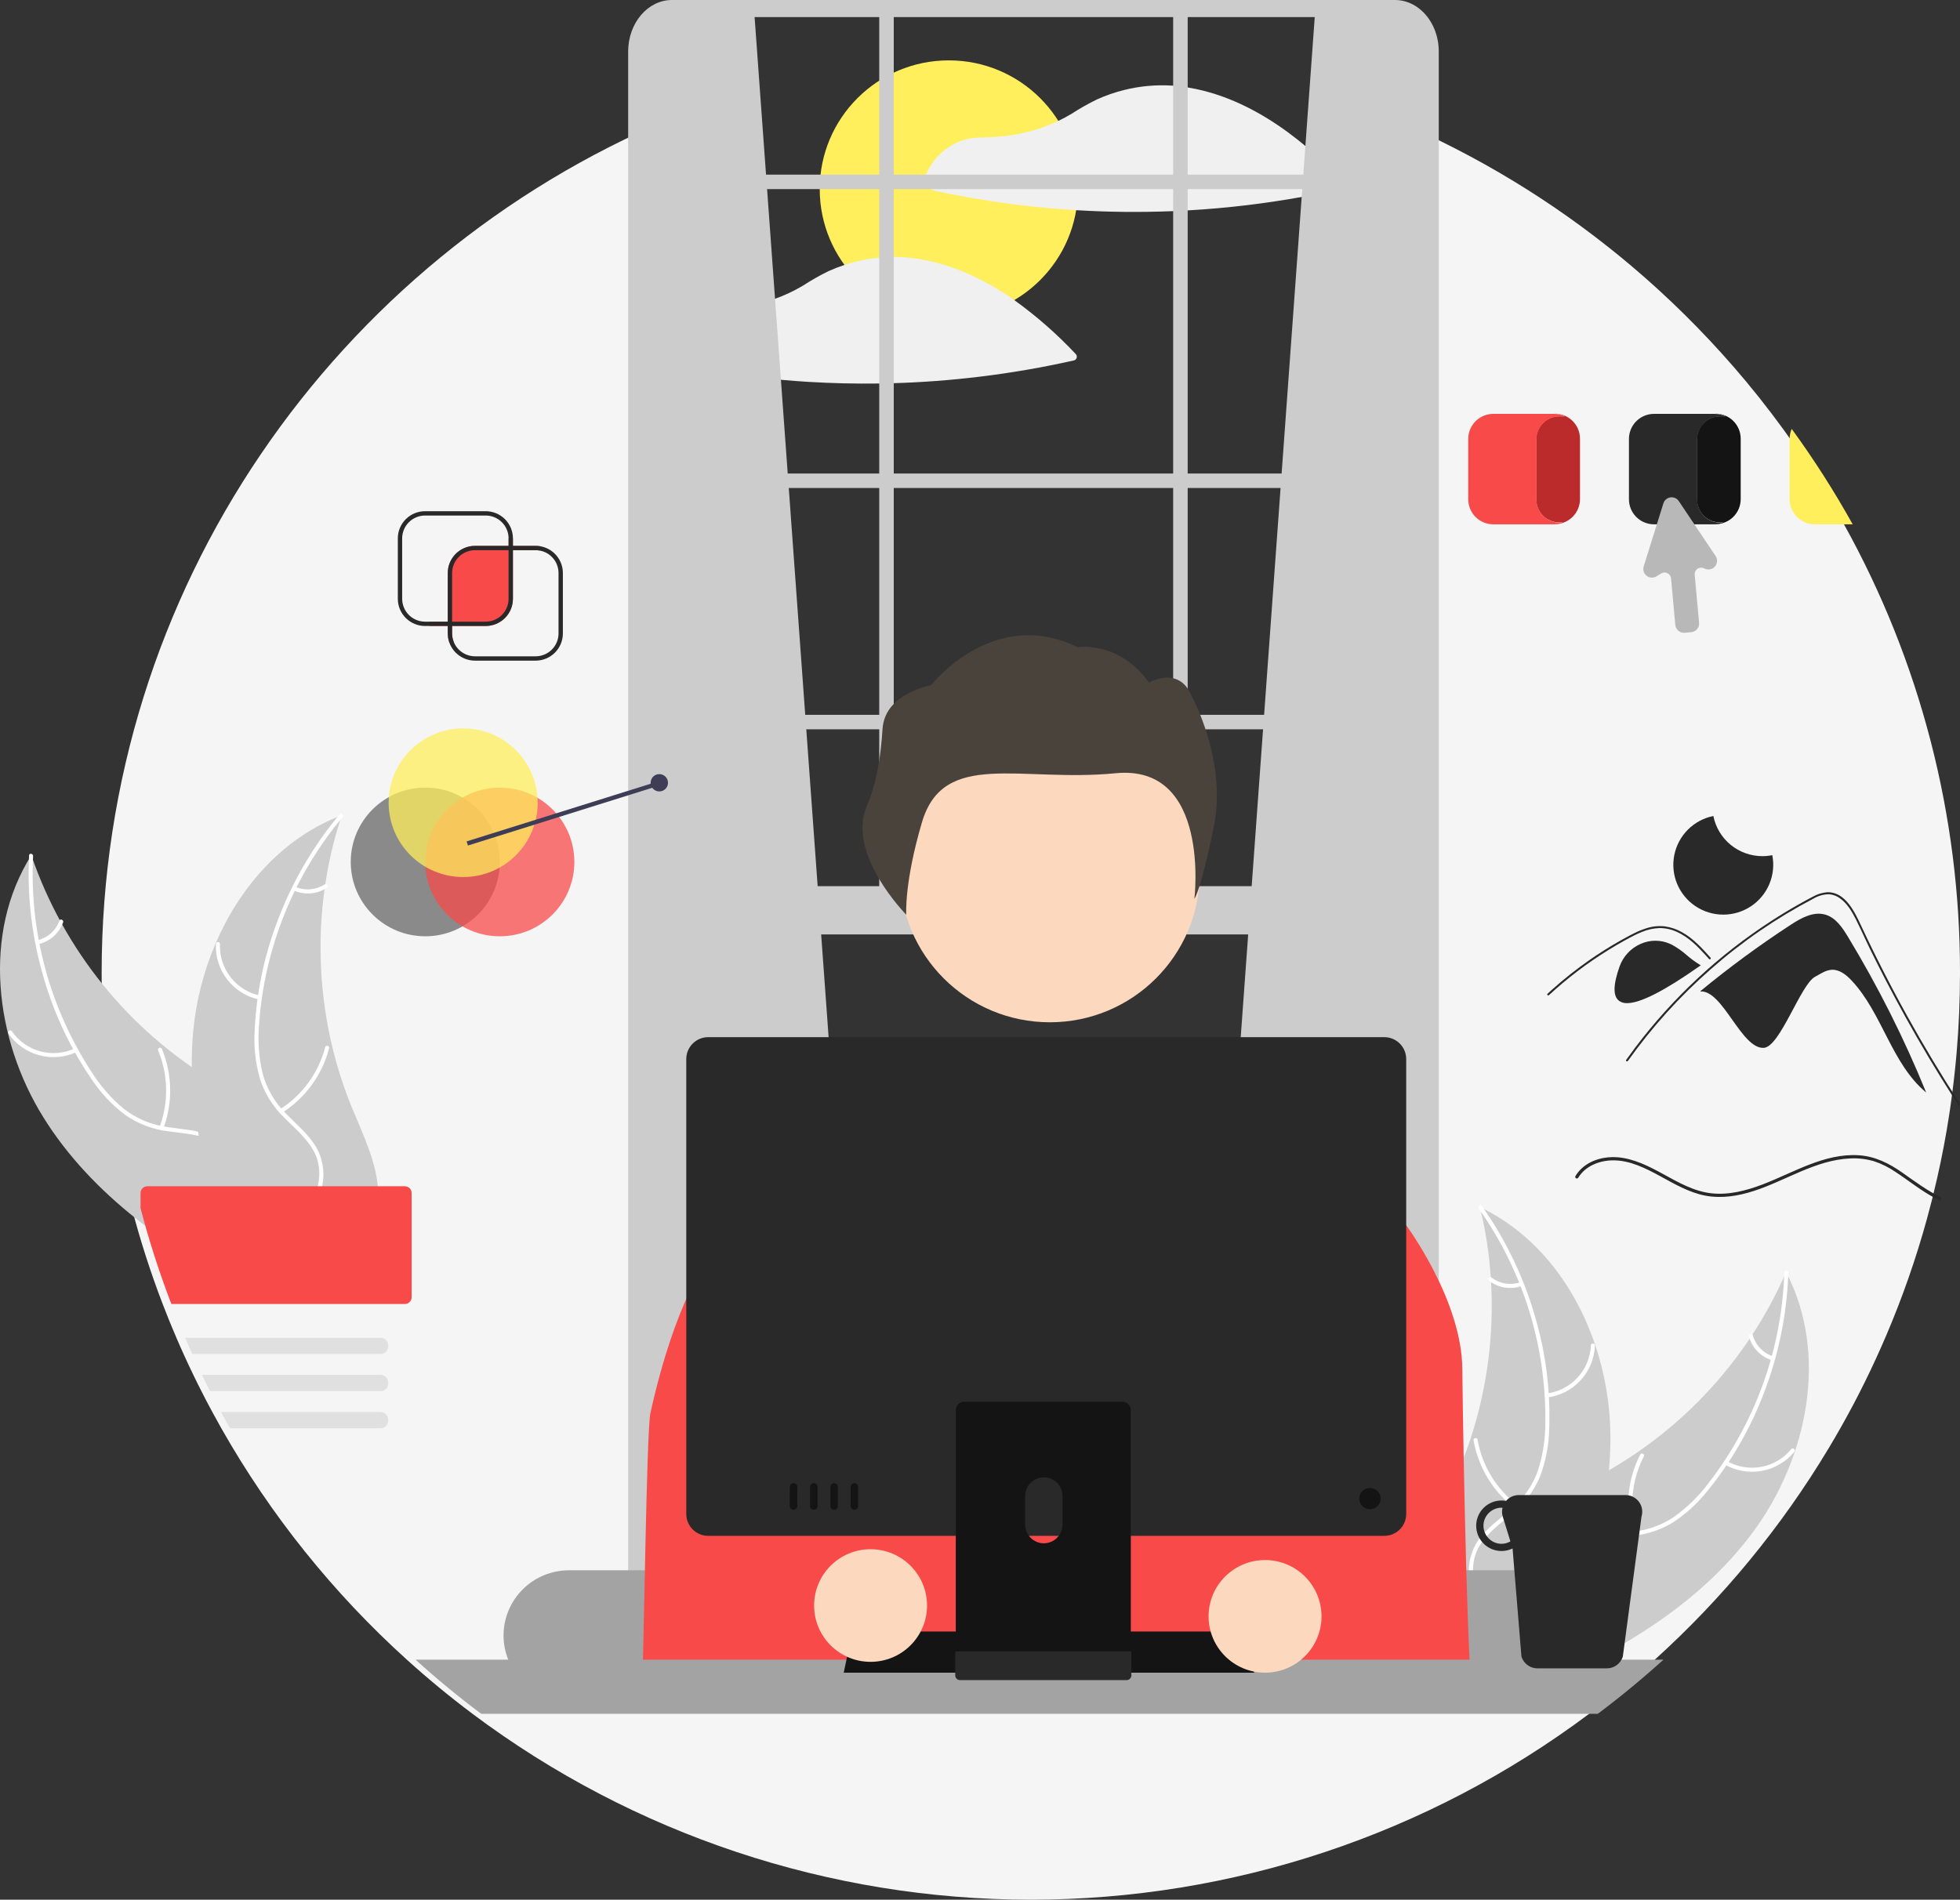 <svg width="360" height="349" viewBox="0 0 360 349" fill="none" xmlns="http://www.w3.org/2000/svg">
<rect x="0" y="0" width="360" height="349" fill="#333333" stroke="none"/>
<g clip-path="url(#clip0_2_134)">
<path d="M338.691 96.325C335.321 90.26 331.582 84.407 327.494 78.798C324.63 74.863 321.604 71.059 318.416 67.386H318.408C312.638 60.738 306.364 54.543 299.64 48.856C298.264 47.691 296.869 46.549 295.455 45.431C282.697 35.306 268.549 27.06 253.444 20.944L253.578 42.962L255.023 293.962H129.74L122.694 43.436L123.219 21.769C61.796 47.537 18.669 108.123 18.669 178.761C18.657 193.341 20.522 207.862 24.217 221.968C25.778 227.931 27.668 233.804 29.877 239.559C30.675 241.648 31.517 243.719 32.402 245.77C32.829 246.769 33.264 247.76 33.715 248.747C34.293 250.036 34.895 251.321 35.514 252.59C35.992 253.589 36.484 254.581 36.99 255.566C37.64 256.86 38.311 258.142 39.004 259.414C39.539 260.413 40.089 261.404 40.648 262.39C49.657 278.287 61.162 292.64 74.725 304.905C78.59 308.403 82.612 311.719 86.791 314.853C116.361 337.016 152.347 349 189.334 349C226.321 349 262.308 337.016 291.877 314.853C294.151 313.15 296.378 311.39 298.559 309.573C300.007 308.371 301.431 307.147 302.831 305.9C303.202 305.57 303.573 305.24 303.94 304.905C316.444 293.598 327.205 280.511 335.875 266.067C339.059 260.771 341.946 255.304 344.523 249.69C345.205 248.209 345.866 246.716 346.505 245.209C349.449 238.301 351.925 231.204 353.917 223.966C354.224 222.848 354.521 221.726 354.806 220.6V220.596C354.854 220.401 354.906 220.202 354.954 220.007C355.249 218.821 355.532 217.627 355.804 216.434V216.43C356.681 212.582 357.422 208.688 358.025 204.747C358.101 204.242 358.177 203.737 358.249 203.232C358.277 203.049 358.305 202.865 358.325 202.682V202.678C358.755 199.635 359.105 196.568 359.374 193.479C359.789 188.629 359.997 183.723 360 178.761C360.045 149.921 352.711 121.547 338.691 96.325Z" fill="#F5F5F5"/>
<path d="M321.931 281.525C332.032 267.91 335.917 248.732 328.059 233.717C320.69 250.606 307.569 264.351 291.019 272.52C284.624 275.647 277.186 278.461 274.226 284.922C272.384 288.942 272.735 293.689 274.215 297.855C275.696 302.021 278.214 305.728 280.706 309.384L280.837 310.479C296.523 303.992 311.829 295.14 321.931 281.525Z" fill="#CCCCCC"/>
<path d="M327.724 233.838C327.272 247.85 322.404 261.364 313.813 272.461C312.007 274.882 309.828 277.004 307.359 278.749C304.898 280.371 302.047 281.307 299.102 281.458C296.358 281.654 293.529 281.538 290.881 282.396C289.532 282.855 288.295 283.594 287.253 284.563C286.21 285.532 285.384 286.71 284.83 288.02C283.364 291.248 283.148 294.809 283.058 298.299C282.959 302.173 282.917 306.199 281.085 309.722C280.863 310.148 281.539 310.467 281.761 310.041C284.949 303.913 282.879 296.747 284.779 290.305C285.665 287.299 287.465 284.541 290.473 283.337C293.104 282.283 296.022 282.401 298.801 282.226C301.677 282.121 304.483 281.314 306.974 279.878C309.525 278.264 311.781 276.229 313.647 273.86C317.934 268.593 321.363 262.687 323.81 256.358C326.643 249.149 328.219 241.511 328.47 233.773C328.485 233.294 327.74 233.362 327.724 233.838Z" fill="white"/>
<path d="M316.79 269.05C318.852 270.235 321.27 270.65 323.61 270.222C325.951 269.793 328.063 268.549 329.568 266.71C329.872 266.337 329.305 265.849 329.001 266.223C327.602 267.937 325.635 269.097 323.455 269.491C321.274 269.886 319.024 269.49 317.11 268.375C316.694 268.133 316.377 268.81 316.79 269.05Z" fill="white"/>
<path d="M300.506 281.541C299.2 276.867 299.709 271.873 301.931 267.556C302.151 267.129 301.475 266.81 301.255 267.237C298.951 271.734 298.432 276.931 299.801 281.793C299.932 282.256 300.636 282.002 300.506 281.541H300.506Z" fill="white"/>
<path d="M325.651 249.184C324.758 248.891 323.951 248.382 323.304 247.701C322.656 247.021 322.188 246.19 321.942 245.285C321.817 244.82 321.113 245.075 321.237 245.536C321.514 246.535 322.032 247.452 322.746 248.205C323.459 248.959 324.347 249.526 325.331 249.859C325.422 249.898 325.523 249.901 325.616 249.868C325.708 249.835 325.785 249.768 325.83 249.681C325.872 249.591 325.876 249.489 325.843 249.396C325.81 249.303 325.741 249.227 325.651 249.184Z" fill="white"/>
<path d="M271.829 221.768C271.898 222.06 271.968 222.353 272.034 222.65C272.95 226.585 273.545 230.589 273.811 234.621C273.837 234.932 273.858 235.248 273.875 235.559C274.413 245.28 273.138 255.015 270.114 264.271C268.907 267.953 267.421 271.538 265.669 274.995C263.249 279.77 260.244 284.754 259.566 289.896C259.489 290.431 259.446 290.971 259.436 291.512L279.487 310.554C279.554 310.574 279.617 310.6 279.685 310.62L280.45 311.417C280.553 311.245 280.656 311.065 280.759 310.893C280.819 310.793 280.875 310.689 280.935 310.59C280.974 310.522 281.012 310.454 281.051 310.395C281.064 310.373 281.076 310.35 281.085 310.332C281.124 310.273 281.153 310.214 281.188 310.16C281.766 309.152 282.338 308.138 282.905 307.119C282.909 307.114 282.909 307.114 282.909 307.105C287.203 299.326 290.883 291.121 293.198 282.619C293.268 282.363 293.342 282.103 293.402 281.839C294.425 278.001 295.131 274.086 295.513 270.133C295.716 267.968 295.809 265.794 295.791 263.62C295.734 258.002 294.792 252.427 292.999 247.101C289.422 236.484 282.482 227.127 272.588 222.141C272.335 222.014 272.086 221.891 271.829 221.768Z" fill="#CCCCCC"/>
<path d="M271.631 222.064C279.728 233.525 283.998 247.238 283.836 261.257C283.855 264.276 283.397 267.278 282.478 270.155C281.493 272.928 279.781 275.387 277.52 277.276C275.448 279.081 273.119 280.687 271.523 282.962C270.723 284.139 270.181 285.471 269.934 286.871C269.686 288.272 269.738 289.708 270.086 291.087C270.864 294.545 272.841 297.518 274.876 300.358C277.135 303.511 279.531 306.751 280.194 310.664C280.275 311.138 281.007 310.986 280.927 310.512C279.774 303.705 273.796 299.226 271.424 292.942C270.318 290.01 270.09 286.727 271.765 283.958C273.23 281.537 275.63 279.879 277.744 278.07C279.977 276.259 281.73 273.93 282.852 271.287C283.915 268.466 284.488 265.486 284.548 262.474C284.792 255.695 283.965 248.919 282.099 242.396C280.01 234.939 276.658 227.894 272.188 221.565C271.911 221.173 271.356 221.675 271.631 222.064Z" fill="white"/>
<path d="M284.155 256.746C286.517 256.454 288.697 255.334 290.307 253.586C291.918 251.838 292.852 249.576 292.945 247.204C292.962 246.724 292.215 246.675 292.198 247.156C292.116 249.365 291.245 251.471 289.742 253.096C288.239 254.721 286.204 255.756 284.003 256.015C283.525 256.072 283.679 256.803 284.155 256.746H284.155Z" fill="white"/>
<path d="M278.692 276.5C274.828 273.551 272.22 269.258 271.389 264.477C271.307 264.004 270.574 264.156 270.656 264.629C271.531 269.602 274.254 274.064 278.281 277.124C278.665 277.415 279.074 276.789 278.692 276.5V276.5Z" fill="white"/>
<path d="M279.239 235.563C278.349 235.866 277.397 235.943 276.47 235.789C275.542 235.634 274.667 235.252 273.924 234.677C273.544 234.381 273.136 235.007 273.513 235.301C274.337 235.933 275.304 236.353 276.328 236.526C277.353 236.699 278.404 236.619 279.391 236.294C279.487 236.271 279.57 236.212 279.624 236.13C279.678 236.048 279.698 235.949 279.682 235.852C279.661 235.756 279.603 235.671 279.52 235.617C279.437 235.562 279.336 235.543 279.239 235.563Z" fill="white"/>
<path d="M7.967 205.271C-0.992 190.882 -3.301 171.453 5.754 157.125C11.723 174.555 23.68 189.318 39.511 198.802C45.629 202.437 52.814 205.844 55.238 212.524C56.746 216.68 56.01 221.383 54.194 225.416C52.379 229.448 49.568 232.938 46.786 236.38L46.566 237.461C31.461 229.724 16.926 219.66 7.967 205.271Z" fill="#CCCCCC"/>
<path d="M6.078 157.272C5.388 171.275 9.138 185.139 16.796 196.895C18.4 199.455 20.398 201.747 22.717 203.686C25.038 205.502 27.803 206.666 30.727 207.055C33.445 207.473 36.274 207.586 38.844 208.656C40.151 209.223 41.323 210.06 42.283 211.11C43.243 212.161 43.97 213.402 44.416 214.753C45.614 218.089 45.539 221.655 45.344 225.141C45.128 229.011 44.842 233.027 46.381 236.686C46.568 237.129 45.867 237.392 45.681 236.949C43.003 230.583 45.65 223.609 44.281 217.034C43.643 213.966 42.073 211.072 39.173 209.627C36.637 208.364 33.719 208.245 30.963 207.845C28.106 207.507 25.375 206.476 23.009 204.842C20.598 203.027 18.515 200.815 16.848 198.303C13.005 192.706 10.068 186.542 8.144 180.035C5.908 172.621 4.96 164.88 5.34 157.147C5.364 156.668 6.102 156.797 6.078 157.272L6.078 157.272Z" fill="white"/>
<path d="M14.107 193.254C11.955 194.268 9.512 194.486 7.214 193.869C4.916 193.252 2.913 191.841 1.562 189.886C1.29 189.49 1.895 189.05 2.167 189.447C3.422 191.269 5.288 192.584 7.429 193.154C9.57 193.724 11.845 193.512 13.843 192.556C14.277 192.349 14.539 193.048 14.107 193.254Z" fill="white"/>
<path d="M29.32 207.024C31.002 202.471 30.902 197.453 29.039 192.97C28.854 192.526 29.555 192.263 29.739 192.707C31.669 197.375 31.763 202.598 30.002 207.332C29.834 207.783 29.153 207.473 29.32 207.024Z" fill="white"/>
<path d="M6.894 172.736C7.808 172.516 8.654 172.074 9.355 171.448C10.055 170.822 10.589 170.033 10.909 169.15C11.071 168.697 11.752 169.008 11.59 169.458C11.233 170.431 10.643 171.303 9.87 171.996C9.097 172.689 8.166 173.183 7.158 173.434C7.065 173.466 6.963 173.461 6.874 173.421C6.784 173.38 6.713 173.307 6.676 173.217C6.641 173.124 6.645 173.022 6.686 172.931C6.726 172.841 6.801 172.771 6.894 172.736Z" fill="white"/>
<path d="M62.772 149.773C62.679 150.059 62.586 150.345 62.496 150.636C61.262 154.484 60.343 158.426 59.749 162.423C59.698 162.731 59.651 163.044 59.609 163.354C58.281 172.998 58.759 182.805 61.019 192.275C61.922 196.043 63.111 199.736 64.575 203.324C66.598 208.279 69.187 213.49 69.444 218.67C69.477 219.21 69.476 219.752 69.441 220.292L47.906 237.645C47.837 237.66 47.772 237.68 47.703 237.695L46.875 238.427C46.787 238.247 46.699 238.059 46.61 237.879C46.558 237.775 46.511 237.667 46.46 237.563C46.427 237.493 46.394 237.422 46.36 237.36C46.349 237.336 46.338 237.313 46.331 237.294C46.297 237.232 46.272 237.171 46.242 237.114C45.748 236.063 45.26 235.006 44.779 233.944C44.775 233.939 44.775 233.939 44.776 233.93C41.13 225.829 38.13 217.352 36.516 208.691C36.467 208.43 36.414 208.165 36.376 207.897C35.67 203.989 35.285 200.029 35.225 196.059C35.2 193.884 35.285 191.71 35.479 189.545C35.994 183.95 37.387 178.47 39.608 173.307C44.038 163.015 51.718 154.251 61.985 150.084C62.247 149.978 62.505 149.875 62.772 149.773Z" fill="#CCCCCC"/>
<path d="M62.945 150.085C53.941 160.851 48.568 174.173 47.587 188.159C47.322 191.166 47.534 194.195 48.215 197.137C48.972 199.98 50.478 202.57 52.577 204.637C54.495 206.603 56.686 208.393 58.092 210.79C58.793 212.028 59.224 213.4 59.357 214.815C59.489 216.231 59.321 217.658 58.861 219.004C57.804 222.388 55.592 225.19 53.332 227.856C50.824 230.816 48.171 233.851 47.192 237.697C47.073 238.163 46.355 237.952 46.474 237.487C48.178 230.796 54.501 226.816 57.377 220.745C58.718 217.912 59.213 214.658 57.769 211.763C56.506 209.232 54.249 207.384 52.289 205.41C50.212 203.424 48.654 200.96 47.751 198.235C46.922 195.338 46.593 192.321 46.778 189.314C47.088 182.537 48.464 175.851 50.855 169.501C53.545 162.238 57.46 155.488 62.431 149.542C62.739 149.174 63.25 149.719 62.945 150.085V150.085Z" fill="white"/>
<path d="M47.637 183.637C45.307 183.154 43.225 181.861 41.762 179.988C40.3 178.115 39.552 175.785 39.653 173.414C39.658 173.317 39.701 173.226 39.772 173.16C39.843 173.094 39.937 173.058 40.033 173.059C40.131 173.061 40.223 173.1 40.292 173.168C40.361 173.237 40.4 173.329 40.402 173.426C40.304 175.634 41 177.805 42.366 179.546C43.731 181.287 45.675 182.484 47.848 182.92C48.32 183.016 48.106 183.732 47.637 183.637Z" fill="white"/>
<path d="M51.472 203.768C55.564 201.142 58.513 197.075 59.731 192.377C59.851 191.912 60.569 192.123 60.449 192.587C59.172 197.474 56.095 201.7 51.831 204.423C51.425 204.682 51.068 204.026 51.472 203.768V203.768Z" fill="white"/>
<path d="M54.262 162.922C55.125 163.296 56.067 163.45 57.004 163.372C57.941 163.293 58.844 162.983 59.632 162.47C60.035 162.206 60.391 162.863 59.991 163.125C59.118 163.688 58.12 164.029 57.085 164.118C56.05 164.208 55.008 164.043 54.051 163.638C53.958 163.607 53.88 163.542 53.833 163.456C53.786 163.37 53.773 163.27 53.798 163.175C53.826 163.08 53.891 163 53.978 162.953C54.065 162.906 54.167 162.894 54.262 162.922Z" fill="white"/>
<path d="M174.273 58.395C187.368 58.395 197.984 47.806 197.984 34.743C197.984 21.681 187.368 11.091 174.273 11.091C161.178 11.091 150.562 21.681 150.562 34.743C150.562 47.806 161.178 58.395 174.273 58.395Z" fill="#FFEF5C"/>
<path d="M246.871 33.509C244.734 31.258 242.479 29.122 240.113 27.111C235.494 23.203 230.381 19.881 224.68 17.788C222.534 16.997 220.317 16.415 218.059 16.049C217.788 16.006 217.52 15.962 217.249 15.926C217.229 15.924 217.209 15.924 217.189 15.926C217.147 15.914 217.105 15.906 217.062 15.902C216.507 15.83 215.953 15.775 215.394 15.735C212.387 15.536 209.366 15.807 206.443 16.539C204.747 16.965 203.092 17.541 201.497 18.258C199.899 19.038 198.35 19.913 196.858 20.88C196.056 21.365 195.231 21.81 194.385 22.213C191.914 23.381 189.298 24.215 186.606 24.695C184.788 25.021 182.948 25.202 181.101 25.237C179.498 25.268 177.986 25.324 176.466 25.901C174.844 26.509 173.387 27.487 172.212 28.757C171.037 30.027 170.175 31.553 169.697 33.214C169.659 33.362 169.67 33.518 169.727 33.659C169.785 33.8 169.886 33.919 170.016 33.998C170.427 34.293 170.826 34.627 171.261 34.889C171.644 35.064 172.054 35.176 172.473 35.22C173.159 35.363 173.847 35.502 174.536 35.638C177.069 36.139 179.612 36.583 182.166 36.971C187.304 37.746 192.471 38.293 197.667 38.61C197.699 38.614 197.731 38.617 197.763 38.618C203.633 38.971 209.518 39.028 215.394 38.789C216.284 38.753 217.169 38.709 218.059 38.658C221.764 38.451 225.461 38.124 229.148 37.679C232.558 37.265 235.956 36.752 239.34 36.139C241.757 35.701 244.165 35.213 246.564 34.675C246.68 34.64 246.786 34.577 246.87 34.489C246.955 34.403 247.015 34.295 247.046 34.178C247.077 34.061 247.077 33.938 247.047 33.821C247.016 33.703 246.955 33.596 246.871 33.509Z" fill="#F0F0F0"/>
<path d="M197.588 65.046C194.155 61.383 190.373 58.062 186.295 55.13C184.943 54.184 183.551 53.292 182.119 52.477C180.363 51.465 178.54 50.576 176.662 49.815C176.243 49.644 175.82 49.48 175.397 49.325C172.995 48.438 170.503 47.813 167.966 47.463C167.946 47.459 167.926 47.463 167.906 47.459C167.866 47.451 167.822 47.443 167.782 47.435C166.552 47.276 165.313 47.2 164.073 47.208C163.183 47.208 162.29 47.256 161.404 47.344C159.973 47.484 158.555 47.729 157.16 48.076C156.47 48.247 155.784 48.446 155.11 48.673C154.126 48.995 153.161 49.37 152.218 49.795C152.202 49.803 152.19 49.807 152.174 49.815C150.59 50.587 149.056 51.456 147.579 52.417C147.547 52.437 147.511 52.457 147.479 52.477C145.801 53.477 144.027 54.307 142.182 54.951C140.598 55.504 138.974 55.932 137.323 56.233C135.506 56.559 133.665 56.738 131.818 56.77C130.215 56.802 128.703 56.857 127.187 57.438C125.565 58.046 124.107 59.024 122.931 60.294C121.755 61.563 120.893 63.09 120.414 64.751C120.377 64.899 120.388 65.055 120.446 65.195C120.503 65.336 120.604 65.455 120.733 65.535C121.144 65.83 121.547 66.16 121.978 66.423C122.361 66.599 122.771 66.71 123.19 66.753C123.877 66.896 124.563 67.039 125.253 67.175C127.786 67.676 130.331 68.119 132.887 68.504C136.394 69.033 139.915 69.456 143.45 69.773C145.125 69.928 146.802 70.055 148.48 70.155C152.784 70.413 157.092 70.514 161.404 70.457C162.294 70.445 163.183 70.425 164.073 70.398C169.354 70.243 174.619 69.847 179.869 69.212C185.72 68.506 191.531 67.503 197.281 66.208C197.397 66.174 197.502 66.11 197.587 66.024C197.671 65.937 197.732 65.83 197.763 65.713C197.794 65.597 197.794 65.474 197.763 65.357C197.732 65.24 197.672 65.133 197.588 65.046Z" fill="#F0F0F0"/>
<path d="M138.486 1.57L159.375 289.51L117.598 293.209V5.234C122.576 1.355 129.722 0.748 138.486 1.57Z" fill="#CCCCCC"/>
<path d="M241.597 1.57L220.708 289.51L262.485 293.209V5.234C257.507 1.355 250.361 0.748 241.597 1.57Z" fill="#CCCCCC"/>
<path d="M263.468 5.359C262.172 2.189 259.416 0 256.228 0H123.409C118.978 0 115.376 4.241 115.376 9.46V295.648C115.337 298.296 116.33 300.855 118.144 302.788C119.094 303.783 120.296 304.502 121.622 304.869C122.204 305.029 122.806 305.11 123.409 305.108H256.228C256.832 305.11 257.433 305.029 258.015 304.869C261.589 303.911 264.262 300.143 264.262 295.648V9.46C264.266 8.055 263.996 6.662 263.468 5.359ZM261.597 295.648C261.597 299.134 259.188 301.971 256.228 301.971H123.409C120.956 301.971 118.878 300.021 118.244 297.367C118.108 296.804 118.04 296.227 118.04 295.648V9.46C118.04 5.975 120.45 3.142 123.409 3.142H256.228C256.773 3.142 257.314 3.239 257.824 3.429C260.006 4.227 261.597 6.628 261.597 9.46V295.648Z" fill="#CCCCCC"/>
<path d="M262.93 86.991H116.709V89.651H262.93V86.991Z" fill="#CCCCCC"/>
<path d="M262.93 32.082H116.709V34.742H262.93V32.082Z" fill="#CCCCCC"/>
<path d="M262.93 131.324H116.709V133.984H262.93V131.324Z" fill="#CCCCCC"/>
<path d="M164.159 1.194H161.492V169.007H164.159V1.194Z" fill="#CCCCCC"/>
<path d="M218.146 1.194H215.48V169.007H218.146V1.194Z" fill="#CCCCCC"/>
<path d="M279.595 288.484H104.486C101.305 288.488 98.255 289.75 96.006 291.994C93.757 294.238 92.491 297.28 92.487 300.453C92.486 301.979 92.78 303.491 93.353 304.905C94.244 307.124 95.78 309.027 97.764 310.367C99.749 311.707 102.09 312.424 104.486 312.426H279.595C281.69 312.425 283.748 311.877 285.565 310.837C287.381 309.797 288.894 308.301 289.951 306.497C290.252 305.987 290.513 305.455 290.732 304.905C291.306 303.491 291.6 301.979 291.598 300.453C291.593 297.279 290.327 294.237 288.077 291.994C285.827 289.75 282.777 288.488 279.595 288.484Z" fill="#A3A3A3"/>
<path d="M262.93 162.801H117.598V171.667H262.93V162.801Z" fill="#CCCCCC"/>
<path d="M188.93 160.141H191.597C192.894 160.141 194.137 160.655 195.054 161.569C195.971 162.484 196.486 163.724 196.486 165.017H184.042C184.042 164.377 184.168 163.743 184.414 163.151C184.659 162.559 185.019 162.022 185.473 161.569C185.927 161.116 186.466 160.757 187.059 160.512C187.653 160.267 188.288 160.141 188.93 160.141Z" fill="#CCCCCC"/>
<path d="M192.827 187.807C208.039 187.807 220.37 175.506 220.37 160.333C220.37 145.16 208.039 132.859 192.827 132.859C177.616 132.859 165.285 145.16 165.285 160.333C165.285 175.506 177.616 187.807 192.827 187.807Z" fill="#FBD8BE"/>
<path d="M162.103 133.903C162.311 130.748 164.403 127.52 171.048 125.833C171.048 125.833 182.453 111.285 197.951 118.914C197.951 118.914 205.464 117.625 211.036 125.4C211.036 125.4 216.559 122.151 218.89 127.911C218.89 127.911 225.368 139.66 222.983 151.643C220.598 163.627 219.377 165.123 219.377 165.123C219.377 165.123 222.417 140.334 204.907 142.053C187.397 143.772 173.3 137.63 169.335 151.078C166.042 162.245 166.457 168.045 166.457 168.045C166.457 168.045 155.446 156.905 159.19 148.133C161.105 143.646 161.782 138.769 162.103 133.903Z" fill="#49433C"/>
<path d="M117.928 310.476H270.274C269.256 298.884 268.59 254.574 268.59 251.657C268.59 238.794 258.039 224.757 258.039 224.757L254.262 222.675L222.721 212.859L214.559 202.283C213.704 201.172 212.603 200.274 211.341 199.66C210.08 199.046 208.693 198.731 207.289 198.742L181.505 198.935C179.236 198.953 177.055 199.815 175.39 201.352L159.423 216.127L136.005 227.282L135.966 227.242L135.721 227.424L132.246 229.92L130.01 231.532C130.01 231.532 124.146 238.55 119.459 259.601C118.753 262.767 118.258 303.752 117.928 310.476Z" fill="#F94A4A"/>
<path d="M305.535 304.905C305.168 305.24 304.797 305.57 304.426 305.9C303.022 307.146 301.598 308.37 300.154 309.573C297.972 311.387 295.745 313.147 293.473 314.853H88.387C84.21 311.725 80.188 308.41 76.32 304.905H305.535Z" fill="#A3A3A3"/>
<path d="M230.36 307.293H154.97L156.565 299.733H228.765L230.36 307.293Z" fill="#141414"/>
<path d="M298.567 274.665H278.949C278.506 274.664 278.069 274.76 277.667 274.945C277.265 275.131 276.909 275.402 276.624 275.74C276.35 275.687 276.072 275.66 275.794 275.66C275.183 275.66 274.577 275.779 274.012 276.012C273.447 276.245 272.933 276.587 272.501 277.018C272.068 277.449 271.725 277.961 271.491 278.524C271.257 279.088 271.136 279.692 271.136 280.302C271.136 280.911 271.257 281.515 271.491 282.079C271.725 282.642 272.068 283.154 272.501 283.585C272.933 284.016 273.447 284.358 274.012 284.591C274.577 284.824 275.183 284.944 275.794 284.943C276.497 284.943 277.19 284.782 277.82 284.474L278.147 288.484L279.448 304.336C279.51 304.534 279.593 304.725 279.695 304.905C279.958 305.387 280.346 305.789 280.818 306.069C281.291 306.349 281.83 306.497 282.38 306.497H295.136C295.686 306.496 296.226 306.348 296.699 306.068C297.172 305.788 297.561 305.387 297.825 304.905C297.924 304.724 298.006 304.534 298.068 304.336L301.499 278.624C301.64 278.167 301.671 277.683 301.59 277.211C301.51 276.739 301.319 276.292 301.034 275.907C300.749 275.522 300.377 275.209 299.948 274.993C299.52 274.778 299.047 274.665 298.567 274.665ZM275.794 283.618C274.913 283.617 274.068 283.267 273.446 282.645C272.823 282.023 272.473 281.18 272.473 280.302C272.473 279.423 272.823 278.58 273.446 277.958C274.068 277.336 274.913 276.986 275.794 276.985C275.854 276.985 275.91 277.001 275.97 277.005C275.838 277.539 275.855 278.099 276.017 278.624L277.421 283.176C276.927 283.463 276.366 283.615 275.794 283.618Z" fill="#292929"/>
<path d="M254.258 190.539H130.075C129.008 190.54 127.985 190.964 127.231 191.716C126.476 192.469 126.052 193.489 126.05 194.553V278.143C126.051 279.207 126.476 280.228 127.23 280.981C127.985 281.733 129.008 282.157 130.075 282.158H254.258C255.325 282.157 256.348 281.733 257.103 280.981C257.857 280.228 258.282 279.207 258.283 278.143V194.553C258.281 193.489 257.856 192.469 257.102 191.716C256.348 190.964 255.325 190.54 254.258 190.539Z" fill="#292929"/>
<path d="M206.152 257.516H177.1C176.689 257.517 176.295 257.68 176.005 257.97C175.715 258.261 175.552 258.654 175.553 259.064V304.842H207.703V259.064C207.703 258.861 207.663 258.659 207.585 258.472C207.507 258.284 207.393 258.113 207.249 257.969C207.105 257.826 206.934 257.712 206.745 257.634C206.557 257.556 206.355 257.516 206.152 257.516ZM191.724 283.527C190.815 283.522 189.945 283.16 189.303 282.52C188.66 281.879 188.297 281.011 188.293 280.105V274.825C188.294 273.918 188.656 273.048 189.299 272.407C189.943 271.767 190.815 271.407 191.724 271.407C192.633 271.407 193.505 271.767 194.148 272.407C194.791 273.048 195.153 273.918 195.154 274.825V280.105C195.15 281.011 194.787 281.879 194.145 282.52C193.502 283.16 192.632 283.522 191.724 283.527Z" fill="#141414"/>
<path d="M175.453 303.377V307.794C175.453 308.023 175.545 308.242 175.707 308.404C175.869 308.566 176.089 308.657 176.318 308.658H206.937C207.167 308.656 207.386 308.565 207.548 308.403C207.71 308.242 207.802 308.023 207.803 307.794V303.377H175.453Z" fill="#292929"/>
<path d="M251.617 277.269C252.7 277.269 253.578 276.394 253.578 275.314C253.578 274.234 252.7 273.358 251.617 273.358C250.534 273.358 249.657 274.234 249.657 275.314C249.657 276.394 250.534 277.269 251.617 277.269Z" fill="#141414"/>
<path d="M145.751 272.477C145.661 272.477 145.572 272.495 145.489 272.529C145.406 272.563 145.33 272.614 145.266 272.677C145.203 272.741 145.152 272.816 145.118 272.899C145.083 272.982 145.065 273.071 145.065 273.161V276.683C145.066 276.864 145.138 277.038 145.267 277.166C145.395 277.293 145.57 277.365 145.751 277.365C145.933 277.365 146.107 277.293 146.236 277.166C146.365 277.038 146.437 276.864 146.437 276.683V273.161C146.437 273.071 146.42 272.982 146.385 272.899C146.351 272.816 146.3 272.741 146.237 272.677C146.173 272.614 146.097 272.563 146.014 272.529C145.931 272.495 145.842 272.477 145.751 272.477Z" fill="#141414"/>
<path d="M149.477 272.477C149.387 272.477 149.298 272.495 149.215 272.529C149.131 272.563 149.056 272.614 148.992 272.677C148.928 272.741 148.878 272.816 148.843 272.899C148.809 272.982 148.791 273.071 148.791 273.161V276.683C148.791 276.864 148.863 277.038 148.992 277.167C149.121 277.295 149.295 277.367 149.477 277.367C149.659 277.367 149.834 277.295 149.962 277.167C150.091 277.038 150.163 276.864 150.163 276.683V273.161C150.163 273.071 150.145 272.982 150.111 272.899C150.076 272.816 150.026 272.741 149.962 272.677C149.899 272.614 149.823 272.563 149.74 272.529C149.656 272.495 149.567 272.477 149.477 272.477Z" fill="#141414"/>
<path d="M153.203 272.477C153.113 272.477 153.023 272.495 152.94 272.529C152.857 272.563 152.781 272.614 152.718 272.677C152.654 272.741 152.603 272.816 152.569 272.899C152.534 272.982 152.517 273.071 152.517 273.161V276.683C152.517 276.864 152.59 277.038 152.718 277.166C152.847 277.293 153.021 277.365 153.203 277.365C153.384 277.365 153.559 277.293 153.687 277.166C153.816 277.038 153.888 276.864 153.889 276.683V273.161C153.889 273.071 153.871 272.982 153.837 272.899C153.802 272.816 153.752 272.741 153.688 272.677C153.624 272.614 153.549 272.563 153.465 272.529C153.382 272.495 153.293 272.477 153.203 272.477Z" fill="#141414"/>
<path d="M156.928 272.477C156.838 272.477 156.749 272.495 156.666 272.529C156.583 272.563 156.507 272.614 156.443 272.677C156.379 272.741 156.329 272.816 156.294 272.899C156.26 272.982 156.242 273.071 156.242 273.161V276.683C156.243 276.864 156.315 277.038 156.444 277.166C156.572 277.293 156.747 277.365 156.928 277.365C157.11 277.365 157.284 277.293 157.413 277.166C157.541 277.038 157.614 276.864 157.614 276.683V273.161C157.614 273.071 157.597 272.982 157.562 272.899C157.528 272.816 157.477 272.741 157.413 272.677C157.35 272.614 157.274 272.563 157.191 272.529C157.108 272.495 157.018 272.477 156.928 272.477Z" fill="#141414"/>
<path d="M159.901 305.303C165.629 305.303 170.272 300.672 170.272 294.958C170.272 289.244 165.629 284.613 159.901 284.613C154.173 284.613 149.53 289.244 149.53 294.958C149.53 300.672 154.173 305.303 159.901 305.303Z" fill="#FBD8BE"/>
<path d="M232.355 307.293C238.083 307.293 242.726 302.661 242.726 296.948C242.726 291.234 238.083 286.602 232.355 286.602C226.627 286.602 221.984 291.234 221.984 296.948C221.984 302.661 226.627 307.293 232.355 307.293Z" fill="#FBD8BE"/>
<path d="M339.404 172.077C338.379 170.386 337.165 168.581 335.263 168.029C333.06 167.39 330.798 168.66 328.879 169.913C323.139 173.661 317.612 177.724 312.323 182.081L312.329 182.146C316.447 181.863 319.864 192.786 323.982 192.502C326.958 192.298 330.736 180.859 333.365 179.455C334.363 178.922 335.335 178.211 336.466 178.161C337.871 178.099 339.095 179.078 340.058 180.1C345.752 186.148 347.399 195.397 353.787 200.71C349.759 190.801 344.95 181.227 339.404 172.077Z" fill="#292929"/>
<path d="M350.363 186.767C353.366 192.178 356.552 197.482 359.92 202.678V202.682C359.9 202.865 359.872 203.048 359.844 203.231C359.438 202.611 359.035 201.987 358.636 201.361C355.612 196.63 352.739 191.809 350.016 186.898C348.723 184.562 347.463 182.208 346.234 179.835C345.285 177.997 344.355 176.148 343.446 174.289C343.187 173.755 342.935 173.222 342.684 172.685C342.094 171.428 341.511 170.162 340.889 168.921C340.179 167.505 339.313 166.024 338.009 165.073C337.416 164.622 336.706 164.349 335.963 164.286C334.916 164.292 333.89 164.585 332.999 165.133C326.251 168.671 319.953 173.003 314.239 178.037C308.518 183.05 303.404 188.714 299.001 194.911C298.866 195.102 298.547 194.919 298.682 194.724C299.221 193.968 299.763 193.224 300.322 192.484C307.243 183.304 315.729 175.408 325.392 169.16C327.016 168.109 328.671 167.108 330.358 166.156C331.208 165.674 332.062 165.201 332.931 164.755C333.764 164.268 334.697 163.98 335.66 163.912C338.97 163.86 340.686 167.6 341.862 170.115C342.229 170.907 342.603 171.697 342.983 172.486C344.415 175.47 345.903 178.431 347.447 181.367C348.396 183.178 349.368 184.977 350.363 186.767Z" fill="#292929"/>
<path d="M313.914 176.189C313.721 175.976 313.53 175.762 313.337 175.548C311.81 173.864 310.172 172.2 308.076 171.234C307.077 170.76 305.986 170.507 304.879 170.495C303.737 170.526 302.611 170.771 301.559 171.217C301.059 171.416 300.571 171.643 300.089 171.883C299.539 172.159 298.999 172.454 298.461 172.751C297.452 173.308 296.455 173.89 295.472 174.496C293.516 175.702 291.621 177 289.787 178.39C288.836 179.111 287.905 179.856 286.994 180.624C286.146 181.338 285.315 182.07 284.502 182.822C284.328 182.982 284.068 182.723 284.242 182.563C284.457 182.364 284.673 182.166 284.89 181.971C285.503 181.418 286.125 180.877 286.757 180.345C287.91 179.375 289.092 178.442 290.305 177.547C292.19 176.154 294.14 174.856 296.156 173.651C297.163 173.05 298.183 172.474 299.218 171.924C299.531 171.757 299.847 171.595 300.166 171.441C300.892 171.076 301.646 170.77 302.42 170.526C303.518 170.172 304.679 170.058 305.825 170.192C306.931 170.353 307.997 170.72 308.966 171.276C311.024 172.423 312.62 174.198 314.173 175.929C314.33 176.105 314.072 176.365 313.914 176.189Z" fill="#292929"/>
<path d="M298.853 184.291C298.33 184.317 297.813 184.169 297.383 183.871C296.244 183.01 296.274 180.943 297.474 177.551C297.801 176.632 298.313 175.789 298.979 175.076C299.645 174.362 300.451 173.791 301.346 173.4C302.185 173.026 303.093 172.83 304.012 172.825C304.931 172.819 305.841 173.004 306.684 173.369C306.831 173.432 306.976 173.501 307.12 173.574C308.096 174.119 309.011 174.767 309.849 175.506C310.562 176.123 311.322 176.683 312.122 177.181L312.39 177.337L312.136 177.515C305.675 182.053 301.294 184.291 298.853 184.291Z" fill="#292929"/>
<path d="M323.701 157.287C321.576 157.286 319.517 156.55 317.876 155.205C316.234 153.859 315.112 151.987 314.7 149.908C312.923 150.266 311.293 151.142 310.015 152.424C308.737 153.706 307.868 155.337 307.518 157.111C307.169 158.886 307.354 160.723 308.05 162.393C308.746 164.062 309.923 165.488 311.431 166.491C312.939 167.495 314.711 168.03 316.524 168.029C318.336 168.028 320.108 167.492 321.616 166.488C323.123 165.484 324.299 164.057 324.994 162.387C325.689 160.717 325.873 158.88 325.522 157.106C324.922 157.226 324.312 157.287 323.701 157.287Z" fill="#292929"/>
<path opacity="0.74" d="M78.112 172.009C85.674 172.009 91.803 165.894 91.803 158.352C91.803 150.81 85.674 144.695 78.112 144.695C70.551 144.695 64.421 150.81 64.421 158.352C64.421 165.894 70.551 172.009 78.112 172.009Z" fill="#666666"/>
<path opacity="0.74" d="M91.803 172.009C99.365 172.009 105.494 165.894 105.494 158.352C105.494 150.81 99.365 144.695 91.803 144.695C84.242 144.695 78.112 150.81 78.112 158.352C78.112 165.894 84.242 172.009 91.803 172.009Z" fill="#F94A4A"/>
<path opacity="0.74" d="M85.074 161.124C92.635 161.124 98.765 155.01 98.765 147.468C98.765 139.925 92.635 133.811 85.074 133.811C77.512 133.811 71.383 139.925 71.383 147.468C71.383 155.01 77.512 161.124 85.074 161.124Z" fill="#FFEF5C"/>
<path d="M120.874 143.554L85.707 154.575L85.946 155.334L121.113 144.313L120.874 143.554Z" fill="#3F3D56"/>
<path d="M121.098 145.398C121.979 145.398 122.693 144.685 122.693 143.806C122.693 142.927 121.979 142.215 121.098 142.215C120.217 142.215 119.502 142.927 119.502 143.806C119.502 144.685 120.217 145.398 121.098 145.398Z" fill="#3F3D56"/>
<path d="M349.397 215.423C351.735 217.066 353.981 218.741 356.55 220.007C356.502 220.202 356.45 220.401 356.402 220.596C356.087 220.448 355.78 220.293 355.473 220.134C352.868 218.773 350.626 216.923 348.181 215.316C346.969 214.48 345.645 213.818 344.248 213.35C342.792 212.913 341.27 212.736 339.752 212.825C333.422 213.135 327.997 216.903 322.113 218.801C319.233 219.732 316.17 220.229 313.166 219.645C310.162 219.06 307.494 217.468 304.841 216.028C302.225 214.603 299.372 213.171 296.317 213.171C293.828 213.175 291.211 214.17 289.879 216.366C289.837 216.432 289.772 216.478 289.697 216.497C289.621 216.515 289.541 216.503 289.474 216.464C289.407 216.425 289.359 216.361 289.338 216.286C289.317 216.211 289.327 216.131 289.364 216.064C289.662 215.563 290.029 215.106 290.453 214.707C292.192 213.063 294.749 212.415 297.099 212.606C300.138 212.853 302.911 214.285 305.539 215.725C308.328 217.253 311.184 218.897 314.407 219.231C317.59 219.565 320.741 218.733 323.693 217.615C329.409 215.447 335.049 211.834 341.408 212.236C344.407 212.427 346.976 213.724 349.397 215.423Z" fill="#292929"/>
<path d="M99.197 100.348V101.156C98.929 101.103 98.656 101.076 98.383 101.076H94.211V110.013C94.21 111.336 93.683 112.605 92.745 113.54C91.807 114.476 90.535 115.002 89.209 115.002H83.042V116.379C83.042 116.931 83.151 117.477 83.365 117.987H82.511C82.333 117.469 82.242 116.926 82.244 116.379V115.002H78.853V114.207H82.244V105.27C82.245 103.947 82.772 102.678 83.71 101.743C84.648 100.807 85.92 100.281 87.246 100.28H93.413V98.888H94.211V100.28H98.383C98.656 100.281 98.928 100.303 99.197 100.348Z" fill="#F94A4A"/>
<path d="M89.209 93.914H78.072C76.745 93.915 75.473 94.441 74.535 95.376C73.597 96.312 73.07 97.581 73.069 98.904V110.013C73.07 111.336 73.597 112.605 74.535 113.54C75.473 114.476 76.745 115.002 78.072 115.002H89.209C90.535 115.002 91.807 114.476 92.745 113.54C93.683 112.605 94.21 111.336 94.211 110.013V98.888C94.206 97.567 93.677 96.303 92.739 95.37C91.802 94.438 90.532 93.915 89.209 93.914ZM93.413 110.013C93.411 111.125 92.968 112.19 92.18 112.977C91.392 113.763 90.323 114.205 89.209 114.207H78.072C76.957 114.205 75.888 113.763 75.1 112.977C74.312 112.19 73.869 111.125 73.867 110.013V98.904C73.869 97.792 74.312 96.726 75.1 95.94C75.888 95.154 76.957 94.711 78.072 94.71H89.209C90.32 94.711 91.387 95.151 92.174 95.934C92.962 96.717 93.407 97.779 93.413 98.888V110.013Z" fill="#292929"/>
<path d="M82.244 114.207V115.002H83.042V114.207H82.244ZM82.244 114.207V115.002H83.042V114.207H82.244ZM99.197 100.348C98.928 100.303 98.656 100.281 98.383 100.28H87.246C85.92 100.281 84.648 100.807 83.71 101.743C82.772 102.678 82.245 103.947 82.244 105.27V116.379C82.242 116.926 82.333 117.469 82.511 117.987C82.848 118.973 83.485 119.829 84.335 120.435C85.184 121.042 86.202 121.368 87.246 121.369H98.383C99.71 121.368 100.981 120.842 101.919 119.906C102.857 118.971 103.384 117.702 103.385 116.379V105.27C103.385 104.087 102.964 102.944 102.196 102.042C101.429 101.141 100.366 100.54 99.197 100.348ZM102.587 116.379C102.586 117.491 102.142 118.557 101.354 119.343C100.566 120.129 99.498 120.571 98.383 120.573H87.246C86.131 120.571 85.063 120.129 84.275 119.343C83.487 118.557 83.043 117.491 83.042 116.379V105.27C83.043 104.158 83.487 103.092 84.275 102.306C85.063 101.52 86.131 101.078 87.246 101.076H98.383C99.498 101.077 100.567 101.518 101.355 102.305C102.144 103.091 102.587 104.158 102.587 105.27V116.379ZM82.244 114.207V115.002H83.042V114.207H82.244Z" fill="#292929"/>
<path d="M74.366 217.934H27.057C26.728 217.934 26.412 218.064 26.179 218.296C25.946 218.528 25.814 218.843 25.813 219.171V221.968C27.373 227.931 29.263 233.804 31.473 239.559H74.366C74.529 239.559 74.69 239.527 74.841 239.465C74.991 239.403 75.128 239.312 75.243 239.197C75.359 239.082 75.45 238.946 75.512 238.795C75.575 238.645 75.606 238.484 75.606 238.322V219.171C75.606 218.843 75.475 218.528 75.243 218.296C75.01 218.064 74.695 217.934 74.366 217.934Z" fill="#F94A4A"/>
<path d="M69.858 245.77H33.998C34.425 246.769 34.86 247.76 35.31 248.747H69.858C71.805 248.774 71.785 245.743 69.858 245.77Z" fill="#E0E0E0"/>
<path d="M69.858 252.59H37.109C37.588 253.589 38.08 254.581 38.585 255.566H69.858C71.805 255.594 71.785 252.566 69.858 252.59Z" fill="#E0E0E0"/>
<path d="M69.858 259.414H40.6C41.134 260.413 41.685 261.404 42.243 262.39H69.858C71.805 262.418 71.785 259.386 69.858 259.414Z" fill="#E0E0E0"/>
<path d="M315.117 75.999H314.89C315.598 75.999 316.295 76.164 316.928 76.48H315.894C314.779 76.481 313.71 76.923 312.922 77.709C312.134 78.495 311.691 79.561 311.69 80.673V91.783C311.691 92.894 312.134 93.96 312.922 94.747C313.71 95.533 314.779 95.975 315.894 95.976H316.553C316.023 96.184 315.459 96.29 314.89 96.291H315.117C316.338 96.29 317.508 95.806 318.371 94.945C319.234 94.084 319.719 92.917 319.72 91.7V80.59C319.719 79.373 319.234 78.206 318.371 77.345C317.508 76.484 316.338 76 315.117 75.999Z" fill="#141414"/>
<path d="M285.599 75.999H285.372C286.08 75.999 286.777 76.164 287.41 76.48H286.376C285.261 76.481 284.193 76.923 283.404 77.709C282.616 78.495 282.173 79.561 282.172 80.673V91.783C282.173 92.894 282.616 93.96 283.404 94.747C284.193 95.533 285.261 95.975 286.376 95.976H287.035C286.505 96.184 285.941 96.29 285.372 96.291H285.599C286.82 96.29 287.99 95.806 288.853 94.945C289.716 94.084 290.201 92.917 290.202 91.7V80.59C290.201 79.373 289.716 78.206 288.853 77.345C287.99 76.484 286.82 76 285.599 75.999Z" fill="#BB2B2B"/>
<path d="M286.42 96.011C285.306 96.01 284.237 95.567 283.449 94.781C282.661 93.995 282.217 92.929 282.216 91.817V80.708C282.217 79.596 282.661 78.53 283.449 77.744C284.237 76.958 285.306 76.515 286.42 76.514H287.455C286.822 76.198 286.124 76.034 285.417 76.033H274.279C273.059 76.035 271.889 76.519 271.026 77.38C270.163 78.24 269.678 79.407 269.676 80.625V91.734C269.678 92.952 270.163 94.119 271.026 94.98C271.889 95.84 273.059 96.325 274.279 96.326H285.417C285.986 96.325 286.55 96.218 287.08 96.011L286.42 96.011Z" fill="#F94A4A"/>
<path d="M315.938 96.011C314.824 96.01 313.755 95.567 312.967 94.781C312.179 93.995 311.735 92.929 311.734 91.817V80.708C311.735 79.596 312.179 78.53 312.967 77.744C313.755 76.958 314.824 76.515 315.938 76.514H316.973C316.34 76.198 315.642 76.034 314.935 76.033H303.797C302.577 76.035 301.407 76.519 300.544 77.38C299.681 78.24 299.196 79.407 299.194 80.625V91.734C299.196 92.952 299.681 94.119 300.544 94.98C301.407 95.84 302.577 96.325 303.797 96.326H314.935C315.504 96.325 316.068 96.218 316.598 96.011L315.938 96.011Z" fill="#292929"/>
<path d="M329.09 78.798C333.177 84.407 336.916 90.26 340.287 96.325H333.314C332.094 96.323 330.924 95.839 330.061 94.978C329.198 94.118 328.713 92.951 328.711 91.734V80.624C328.711 79.996 328.84 79.374 329.09 78.798Z" fill="#FFEF5C"/>
<path d="M315.109 102.154L311.208 96.325L308.356 92.064C308.189 91.815 307.955 91.618 307.681 91.496C307.408 91.374 307.105 91.333 306.808 91.376C306.511 91.418 306.232 91.544 306.004 91.739C305.776 91.933 305.608 92.188 305.519 92.474L304.319 96.325L301.901 104.064C301.806 104.373 301.807 104.703 301.904 105.01C302.002 105.318 302.191 105.589 302.447 105.786C302.703 105.984 303.013 106.099 303.336 106.116C303.659 106.134 303.98 106.052 304.255 105.883L305.113 105.353C305.285 105.247 305.482 105.187 305.685 105.178C305.887 105.169 306.089 105.212 306.27 105.302C306.452 105.393 306.607 105.528 306.721 105.695C306.835 105.862 306.905 106.055 306.924 106.257L307.709 114.811C307.746 115.204 307.928 115.57 308.22 115.836C308.512 116.102 308.893 116.25 309.289 116.252C309.337 116.252 309.385 116.248 309.437 116.244L310.641 116.136C310.849 116.118 311.051 116.058 311.236 115.961C311.42 115.864 311.584 115.732 311.718 115.572C311.851 115.412 311.951 115.227 312.013 115.029C312.075 114.83 312.097 114.621 312.077 114.414L311.267 105.58C311.248 105.373 311.284 105.164 311.372 104.975C311.459 104.785 311.595 104.622 311.766 104.502C311.936 104.382 312.136 104.309 312.344 104.29C312.552 104.271 312.761 104.307 312.951 104.395L313.126 104.474C313.441 104.618 313.794 104.656 314.131 104.582C314.469 104.508 314.774 104.326 314.998 104.063C315.223 103.8 315.355 103.472 315.375 103.127C315.395 102.783 315.301 102.441 315.109 102.154Z" fill="#B8B8B8"/>
</g>
<defs>
<clipPath id="clip0_2_134">
<rect width="360" height="349" fill="white"/>
</clipPath>
</defs>
</svg>
